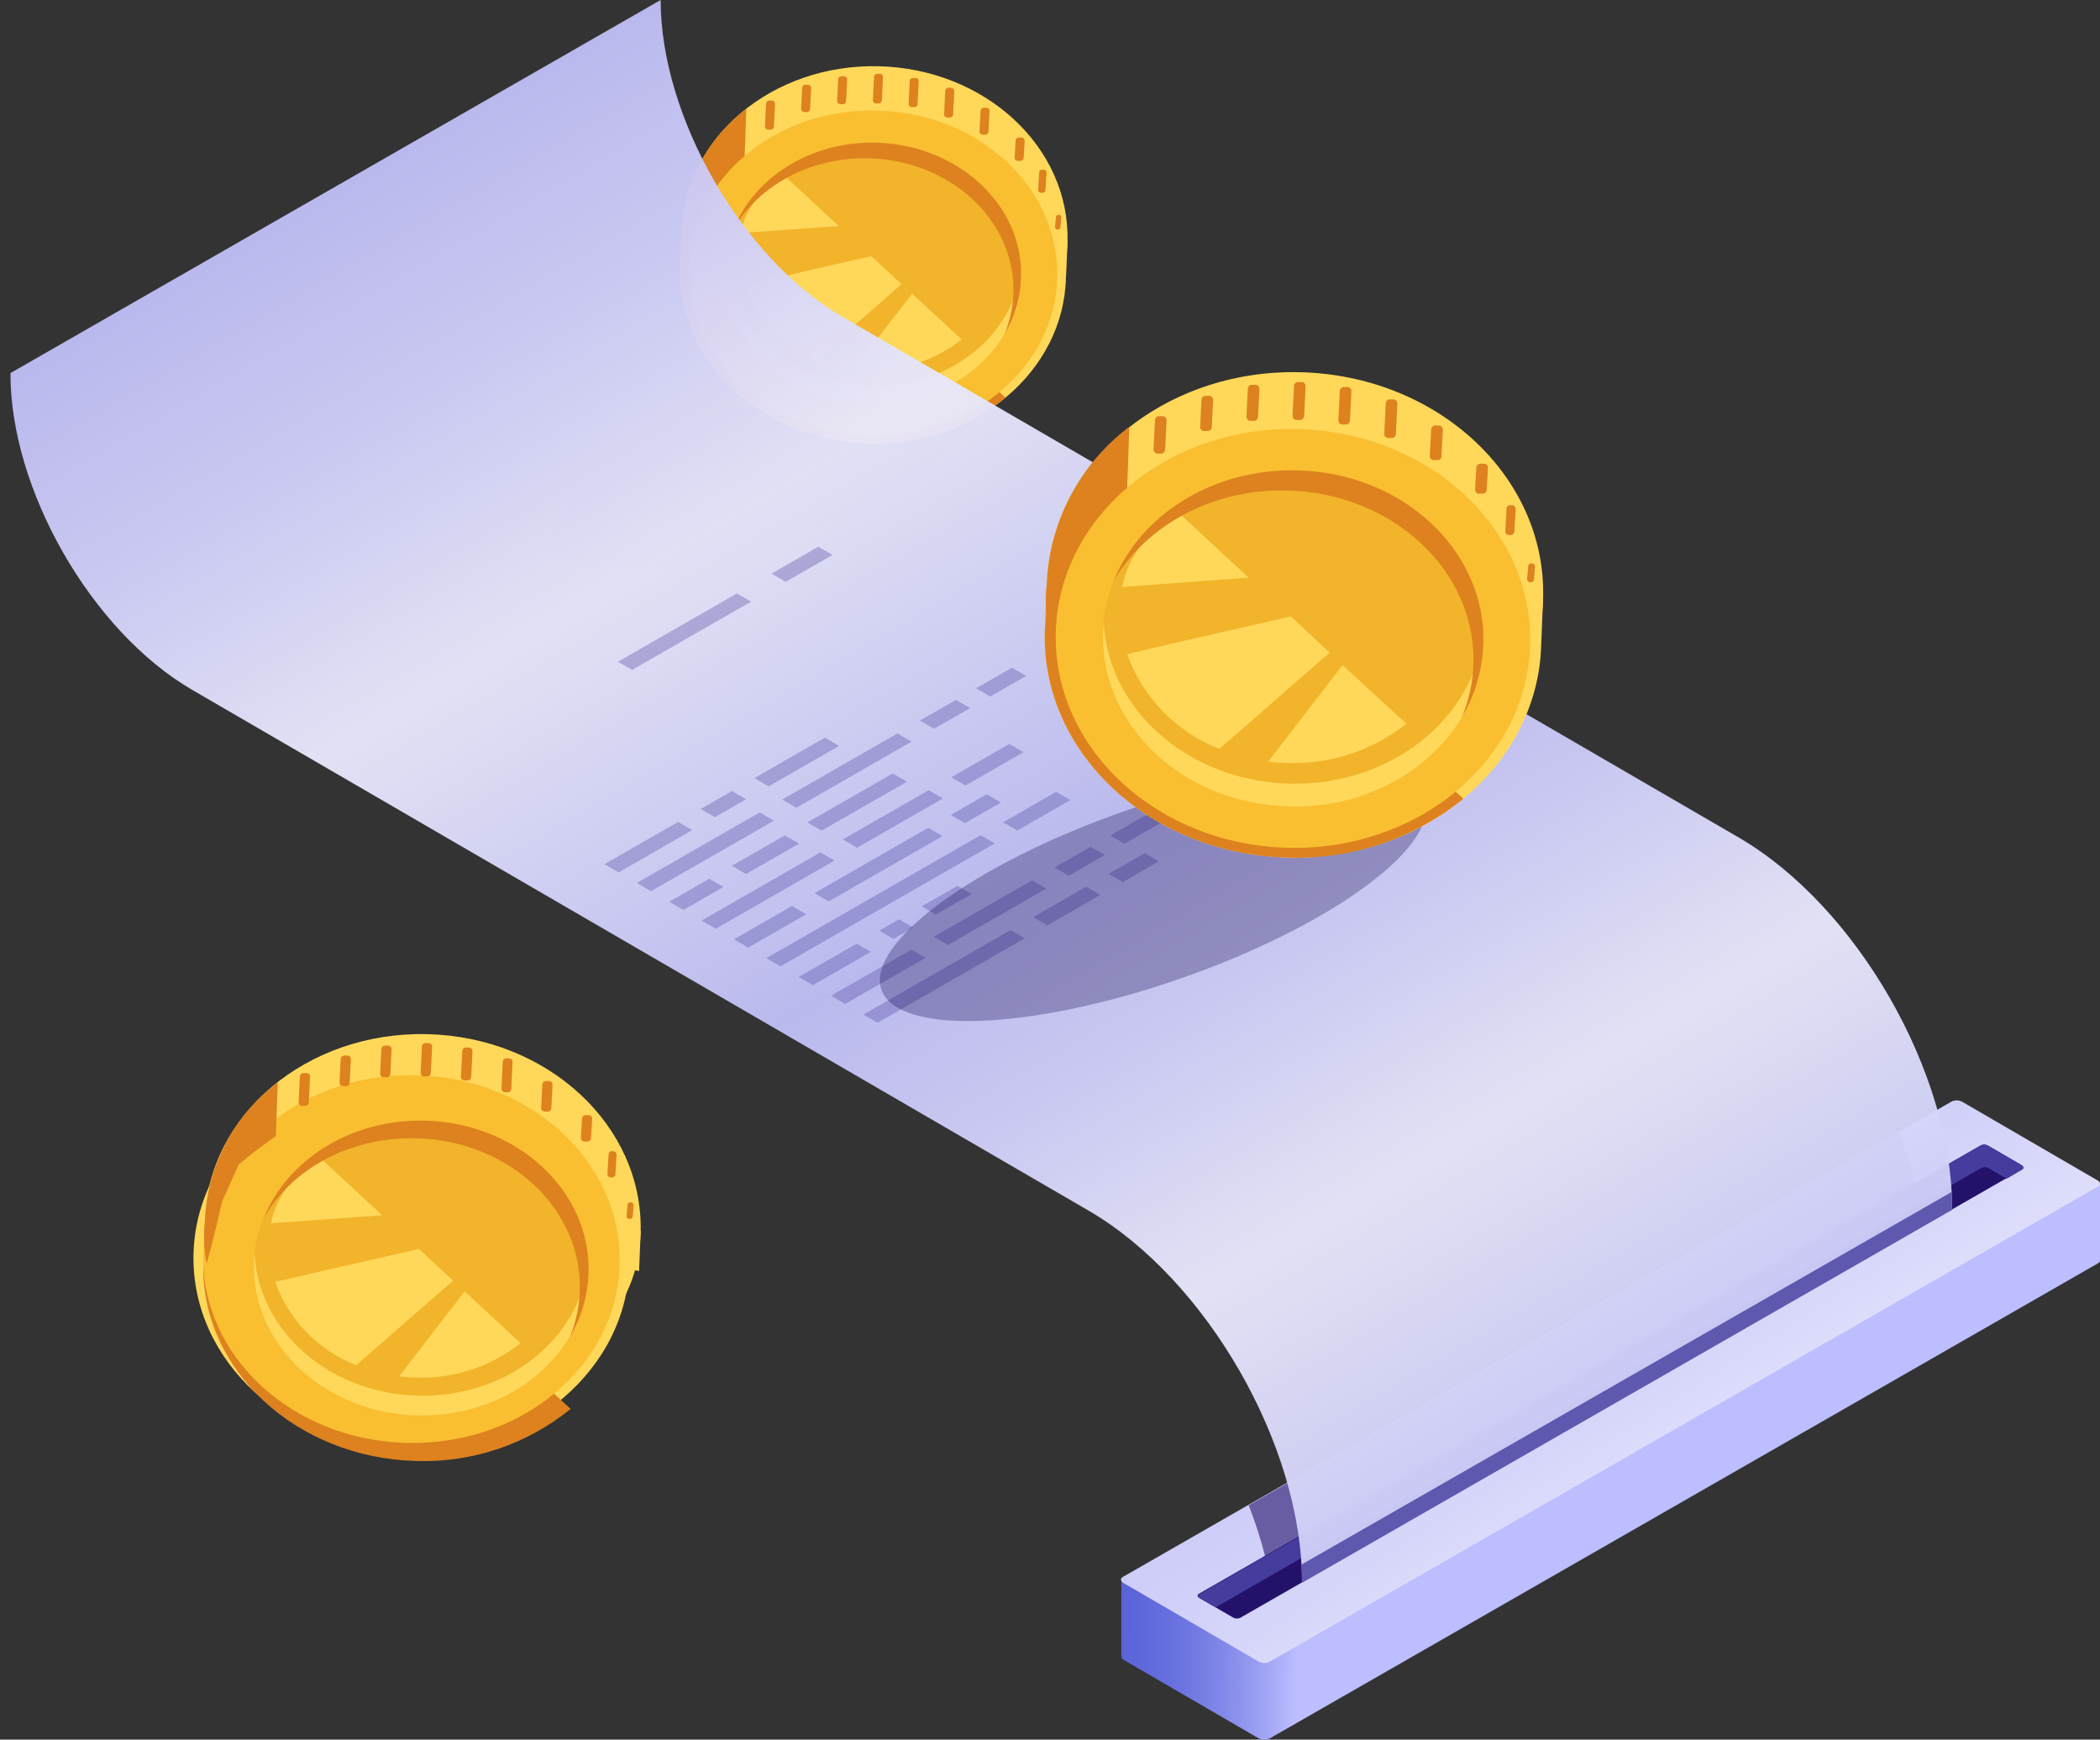 <svg width="326" height="270" viewBox="0 0 326 270" fill="none" xmlns="http://www.w3.org/2000/svg">
<rect x="0" y="0" width="326" height="270" fill="#333333" stroke="none"/>
<g clip-path="url(#clip0_83_559)">
<path opacity="0.5" d="M122.183 83.321C140.26 76.995 153.342 67.375 151.402 61.834C149.462 56.292 133.235 56.927 115.157 63.253C97.08 69.578 83.998 79.198 85.938 84.74C87.878 90.281 104.106 89.646 122.183 83.321Z" fill="#0F054C"/>
<path d="M105.623 41.693L105.852 35.981L107.187 32.65L108.029 35.416L105.623 41.693Z" fill="#DD821F"/>
<path d="M165.502 42.775L165.73 37.183C165.73 37.183 160.991 41.897 160.991 41.994C160.991 42.09 165.502 42.775 165.502 42.775Z" fill="#FFD85A"/>
<path d="M135.154 59.371C118.626 58.974 105.503 50.58 105.852 35.981C106.201 21.382 119.889 9.885 136.417 10.282C152.944 10.679 166.067 22.825 165.718 37.424C165.37 52.023 151.681 59.767 135.154 59.371Z" fill="#FFD85A"/>
<path d="M165.473 43.107C165.822 28.52 152.705 16.374 136.174 15.979C119.644 15.583 105.961 27.088 105.612 41.676C105.263 56.263 118.38 68.409 134.911 68.804C151.441 69.2 165.124 57.694 165.473 43.107Z" fill="#FFD85A"/>
<path d="M114.669 23.366C111.95 25.606 109.739 28.399 108.182 31.558C106.624 34.718 105.756 38.172 105.635 41.693C105.275 56.28 118.398 68.426 134.925 68.823C142.604 69.078 150.118 66.564 156.096 61.74L114.669 23.366Z" fill="#DD821F"/>
<path d="M164.138 43.075C164.472 29.139 151.939 17.534 136.146 17.157C120.353 16.779 107.28 27.771 106.947 41.708C106.613 55.644 119.146 67.249 134.939 67.626C150.732 68.004 163.805 57.012 164.138 43.075Z" fill="#F9BF30"/>
<path d="M158.499 42.952C158.766 31.765 148.705 22.449 136.027 22.146C123.349 21.843 112.854 30.667 112.586 41.855C112.319 53.042 122.38 62.358 135.058 62.661C147.736 62.964 158.231 54.14 158.499 42.952Z" fill="#F2B42A"/>
<path d="M158.513 42.956C158.513 42.487 158.513 42.03 158.513 41.573C157.455 52.107 147.315 60.2 135.166 59.912C123.017 59.623 113.274 51.049 112.72 40.478C112.72 40.935 112.636 41.392 112.624 41.849C112.359 53.045 122.427 62.365 135.106 62.666C147.784 62.966 158.249 54.139 158.513 42.956Z" fill="#FFD85A"/>
<path d="M139.965 44.11L135.262 39.757C130.727 40.779 122.271 42.703 115.523 44.291C116.452 46.878 117.924 49.236 119.842 51.207C121.759 53.178 124.076 54.715 126.637 55.715L139.965 44.11Z" fill="#FFD85A"/>
<path d="M132.556 57.266C133.301 57.35 134.059 57.41 134.841 57.434C140.064 57.617 145.182 55.933 149.275 52.684L141.601 45.577L132.556 57.266Z" fill="#FFD85A"/>
<path d="M130.21 35.079L121.333 26.865C118.35 29.463 115.691 32.337 114.97 36.173L130.21 35.079Z" fill="#FFD85A"/>
<path d="M134.841 24.569C147.519 24.869 157.587 34.189 157.323 45.373C157.263 47.591 156.798 49.78 155.951 51.831C157.557 49.143 158.44 46.086 158.513 42.956C158.79 31.76 148.722 22.512 136.044 22.139C125.94 21.899 117.219 27.467 113.971 35.368C117.869 28.777 125.795 24.352 134.841 24.569Z" fill="#DD821F"/>
<path d="M105.852 35.981C105.654 37.907 105.743 39.853 106.117 41.753C106.766 39.625 108.198 33.215 108.198 33.215L110.483 28.128L112.384 26.565L115.595 24.22L115.86 16.884C112.877 19.123 110.43 21.999 108.699 25.303C106.968 28.606 105.995 32.254 105.852 35.981Z" fill="#DD821F"/>
<path d="M163.782 35.235L163.914 33.732C163.913 33.682 163.921 33.632 163.939 33.586C163.957 33.539 163.984 33.496 164.019 33.461C164.054 33.425 164.096 33.396 164.142 33.377C164.188 33.357 164.237 33.347 164.287 33.347H164.407C164.456 33.35 164.504 33.363 164.548 33.385C164.592 33.406 164.632 33.436 164.664 33.473C164.697 33.51 164.721 33.553 164.737 33.599C164.753 33.646 164.759 33.695 164.756 33.744L164.636 35.247C164.633 35.346 164.593 35.441 164.524 35.512C164.455 35.583 164.362 35.626 164.263 35.632H164.143C164.093 35.63 164.043 35.619 163.998 35.598C163.953 35.577 163.912 35.547 163.878 35.51C163.844 35.473 163.819 35.43 163.802 35.383C163.786 35.335 163.779 35.285 163.782 35.235Z" fill="#DD821F"/>
<path d="M161.16 29.475L161.316 26.769C161.316 26.656 161.36 26.548 161.439 26.467C161.517 26.386 161.624 26.339 161.737 26.336H162.05C162.162 26.342 162.268 26.392 162.345 26.476C162.421 26.559 162.462 26.668 162.459 26.781L162.302 29.487C162.304 29.544 162.294 29.601 162.273 29.654C162.252 29.708 162.22 29.756 162.179 29.797C162.139 29.837 162.09 29.869 162.037 29.89C161.984 29.911 161.927 29.922 161.869 29.92H161.617C161.557 29.923 161.497 29.914 161.441 29.893C161.385 29.872 161.333 29.84 161.29 29.798C161.247 29.756 161.214 29.706 161.191 29.65C161.169 29.595 161.158 29.535 161.16 29.475Z" fill="#DD821F"/>
<path d="M157.515 24.448L157.659 21.827C157.662 21.697 157.715 21.573 157.807 21.481C157.899 21.39 158.023 21.337 158.152 21.334H158.61C158.737 21.346 158.855 21.406 158.94 21.502C159.025 21.598 159.07 21.723 159.067 21.851L158.91 24.472C158.912 24.536 158.901 24.6 158.877 24.66C158.854 24.72 158.818 24.774 158.774 24.82C158.729 24.866 158.675 24.903 158.616 24.927C158.557 24.952 158.493 24.965 158.429 24.965H157.972C157.908 24.962 157.845 24.946 157.787 24.919C157.729 24.891 157.677 24.852 157.634 24.803C157.592 24.755 157.559 24.699 157.539 24.638C157.518 24.577 157.51 24.512 157.515 24.448Z" fill="#DD821F"/>
<path d="M152.054 20.396L152.222 17.221C152.221 17.157 152.232 17.093 152.255 17.033C152.279 16.973 152.314 16.919 152.359 16.873C152.404 16.827 152.457 16.79 152.517 16.765C152.576 16.741 152.639 16.728 152.704 16.728H153.161C153.224 16.729 153.287 16.744 153.345 16.77C153.403 16.797 153.455 16.835 153.498 16.882C153.541 16.929 153.573 16.985 153.594 17.045C153.615 17.105 153.623 17.169 153.618 17.233L153.449 20.42C153.451 20.483 153.44 20.547 153.416 20.606C153.392 20.665 153.357 20.718 153.312 20.764C153.267 20.808 153.213 20.844 153.154 20.867C153.095 20.891 153.032 20.902 152.968 20.901H152.511C152.447 20.899 152.384 20.885 152.327 20.858C152.269 20.832 152.217 20.794 152.174 20.747C152.131 20.699 152.098 20.644 152.078 20.583C152.057 20.523 152.049 20.459 152.054 20.396Z" fill="#DD821F"/>
<path d="M146.557 17.726L146.737 14.118C146.74 13.99 146.791 13.868 146.881 13.777C146.97 13.685 147.091 13.631 147.218 13.625H147.675C147.74 13.628 147.804 13.644 147.862 13.672C147.921 13.699 147.974 13.738 148.017 13.786C148.061 13.834 148.095 13.89 148.116 13.951C148.138 14.013 148.148 14.077 148.145 14.142L147.964 17.75C147.961 17.878 147.91 18 147.821 18.091C147.731 18.183 147.611 18.237 147.483 18.243H147.026C146.896 18.234 146.775 18.175 146.688 18.078C146.6 17.982 146.553 17.856 146.557 17.726Z" fill="#DD821F"/>
<path d="M141.048 16.102L141.216 12.591C141.216 12.46 141.268 12.335 141.361 12.242C141.453 12.15 141.579 12.098 141.709 12.098H142.166C142.23 12.101 142.292 12.117 142.349 12.144C142.406 12.171 142.457 12.209 142.5 12.256C142.542 12.303 142.575 12.357 142.596 12.417C142.617 12.477 142.627 12.54 142.624 12.603L142.443 16.127C142.445 16.191 142.433 16.255 142.41 16.314C142.387 16.374 142.351 16.428 142.306 16.474C142.262 16.52 142.208 16.557 142.149 16.582C142.09 16.607 142.026 16.62 141.962 16.619H141.505C141.441 16.616 141.378 16.601 141.319 16.573C141.261 16.545 141.21 16.506 141.167 16.458C141.124 16.409 141.092 16.353 141.071 16.292C141.051 16.231 141.043 16.167 141.048 16.102Z" fill="#DD821F"/>
<path d="M135.503 15.549L135.683 11.941C135.681 11.877 135.693 11.813 135.716 11.754C135.74 11.694 135.775 11.639 135.82 11.594C135.864 11.548 135.918 11.511 135.977 11.486C136.036 11.461 136.1 11.448 136.164 11.448H136.621C136.685 11.451 136.749 11.467 136.807 11.495C136.865 11.523 136.916 11.562 136.959 11.61C137.002 11.659 137.034 11.715 137.055 11.776C137.075 11.837 137.083 11.901 137.078 11.966L136.91 15.573C136.907 15.703 136.854 15.827 136.762 15.918C136.67 16.01 136.547 16.063 136.417 16.066H135.96C135.832 16.054 135.714 15.994 135.629 15.898C135.544 15.802 135.499 15.677 135.503 15.549Z" fill="#DD821F"/>
<path d="M129.945 15.669L130.114 12.326C130.112 12.262 130.123 12.198 130.147 12.139C130.17 12.079 130.206 12.024 130.25 11.978C130.295 11.932 130.349 11.896 130.408 11.871C130.467 11.846 130.531 11.833 130.595 11.833H131.052C131.116 11.835 131.18 11.849 131.238 11.876C131.297 11.902 131.349 11.94 131.393 11.987C131.437 12.034 131.471 12.089 131.493 12.15C131.515 12.21 131.524 12.274 131.521 12.338L131.353 15.694C131.353 15.758 131.34 15.821 131.315 15.88C131.29 15.94 131.254 15.993 131.208 16.038C131.162 16.083 131.107 16.118 131.047 16.141C130.988 16.165 130.924 16.176 130.86 16.174H130.402C130.339 16.171 130.277 16.156 130.22 16.129C130.163 16.102 130.112 16.064 130.069 16.017C130.027 15.97 129.994 15.915 129.973 15.855C129.951 15.796 129.942 15.733 129.945 15.669Z" fill="#DD821F"/>
<path d="M124.364 16.884L124.532 13.637C124.531 13.574 124.542 13.51 124.566 13.451C124.589 13.392 124.625 13.338 124.67 13.293C124.715 13.248 124.768 13.213 124.828 13.189C124.887 13.166 124.95 13.155 125.014 13.156H125.471C125.534 13.158 125.597 13.172 125.655 13.198C125.713 13.225 125.765 13.263 125.808 13.31C125.851 13.358 125.883 13.413 125.904 13.473C125.925 13.534 125.933 13.598 125.928 13.661L125.759 16.908C125.761 16.972 125.75 17.035 125.726 17.094C125.703 17.153 125.667 17.207 125.622 17.252C125.577 17.297 125.523 17.332 125.464 17.356C125.405 17.38 125.342 17.391 125.278 17.389H124.821C124.758 17.386 124.696 17.371 124.639 17.343C124.582 17.317 124.53 17.278 124.488 17.232C124.445 17.184 124.413 17.13 124.391 17.07C124.37 17.011 124.361 16.947 124.364 16.884Z" fill="#DD821F"/>
<path d="M118.747 19.614L118.915 16.102C118.918 15.975 118.969 15.853 119.059 15.761C119.148 15.67 119.268 15.615 119.396 15.609H119.853C119.918 15.612 119.981 15.628 120.039 15.656C120.097 15.684 120.149 15.723 120.191 15.771C120.234 15.819 120.266 15.876 120.287 15.937C120.307 15.998 120.315 16.062 120.31 16.127L120.142 19.626C120.144 19.69 120.132 19.754 120.109 19.814C120.085 19.873 120.05 19.928 120.005 19.974C119.961 20.02 119.907 20.056 119.848 20.081C119.789 20.106 119.725 20.119 119.661 20.119H119.204C119.14 20.118 119.077 20.103 119.019 20.077C118.961 20.05 118.909 20.012 118.866 19.965C118.824 19.918 118.791 19.862 118.77 19.802C118.75 19.741 118.742 19.677 118.747 19.614Z" fill="#DD821F"/>
<path d="M326 183.8V195.621C325.998 195.712 325.971 195.8 325.923 195.877C325.874 195.953 325.805 196.014 325.723 196.054L197.017 269.868C196.757 269.984 196.474 270.037 196.19 270.025C195.907 270.012 195.629 269.934 195.381 269.796L174.415 257.614C174.33 257.565 174.256 257.5 174.198 257.421C174.14 257.342 174.099 257.252 174.078 257.157V245.215L184.255 251.023L302.977 182.922C303.236 182.803 303.519 182.748 303.804 182.761C304.088 182.773 304.366 182.853 304.613 182.994L311.83 187.167L326 183.8Z" fill="url(#paint0_linear_83_559)"/>
<path d="M303.001 170.945L174.295 244.758C173.886 244.999 173.934 245.42 174.415 245.696L195.381 257.878C195.629 258.016 195.907 258.095 196.19 258.108C196.474 258.12 196.757 258.066 197.017 257.95L325.723 184.137C326.144 183.896 326.096 183.475 325.603 183.199L304.637 171.017C304.389 170.878 304.112 170.8 303.828 170.787C303.544 170.775 303.261 170.829 303.001 170.945Z" fill="url(#paint1_linear_83_559)"/>
<path opacity="0.6" d="M298.346 188.731L197.306 245.66C196.524 241.555 195.368 237.529 193.853 233.634L294.774 175.731C296.387 179.937 297.584 184.291 298.346 188.731Z" fill="#24126A"/>
<path d="M307.464 177.787L186.107 247.368C185.818 247.536 185.854 247.825 186.191 248.017L191.46 251.072C191.632 251.162 191.824 251.21 192.019 251.21C192.214 251.21 192.406 251.162 192.578 251.072L313.899 181.479C314.188 181.311 314.152 181.022 313.815 180.83L308.583 177.787C308.41 177.697 308.218 177.649 308.023 177.649C307.828 177.649 307.636 177.697 307.464 177.787Z" fill="#24126A"/>
<path d="M313.923 181.527L311.518 182.946L308.679 181.287C308.506 181.196 308.314 181.149 308.119 181.149C307.925 181.149 307.733 181.196 307.56 181.287L188.693 249.472L186.287 248.065C185.951 247.873 185.915 247.584 186.203 247.416L307.464 177.787C307.636 177.697 307.828 177.649 308.023 177.649C308.218 177.649 308.41 177.697 308.583 177.787L313.851 180.842C314.176 181.07 314.212 181.395 313.923 181.527Z" fill="#453C9E"/>
<path opacity="0.96" d="M1.624 57.904L102.556 0C102.556 18.038 115.138 40.093 130.775 49.173L269.874 129.961C288.254 140.628 303.109 166.519 303.049 187.769L202.117 245.66C202.177 224.411 187.322 198.532 168.942 187.865L29.843 107.076C14.206 97.997 1.576 75.978 1.624 57.904Z" fill="url(#paint2_linear_83_559)"/>
<path opacity="0.8" d="M303.049 187.769L202.117 245.66C202.117 244.734 202.117 243.784 202.033 242.834L302.965 185.003C303.013 185.893 303.049 186.831 303.049 187.769Z" fill="#453C9E"/>
<g opacity="0.32">
<path d="M156.889 144.344L134.035 157.464L136.236 158.739L159.091 145.619L156.889 144.344Z" fill="#453C9E"/>
<path d="M168.617 137.622L160.39 142.348L162.579 143.622L170.819 138.896L168.617 137.622Z" fill="#453C9E"/>
<path d="M177.699 132.415L172.106 135.625L174.307 136.9L179.9 133.689L177.699 132.415Z" fill="#453C9E"/>
<path d="M141.469 147.398L129.007 154.542L131.208 155.816L143.67 148.673L141.469 147.398Z" fill="#453C9E"/>
<path d="M160.221 136.635L144.957 145.39L147.158 146.677L162.423 137.91L160.221 136.635Z" fill="#453C9E"/>
<path d="M169.303 131.428L163.71 134.639L165.911 135.914L171.504 132.703L169.303 131.428Z" fill="#453C9E"/>
<path d="M177.952 126.462L172.358 129.673L174.56 130.947L180.153 127.749L177.952 126.462Z" fill="#453C9E"/>
<path d="M133.001 146.46L123.979 151.631L126.18 152.906L135.19 147.735L133.001 146.46Z" fill="#453C9E"/>
<path d="M139.568 142.684L136.489 144.452L138.69 145.727L141.769 143.959L139.568 142.684Z" fill="#453C9E"/>
<path d="M148.65 137.477L143.069 140.676L145.258 141.963L150.851 138.752L148.65 137.477Z" fill="#453C9E"/>
<path d="M152.222 129.625L118.963 148.709L121.164 149.984L154.424 130.899L152.222 129.625Z" fill="#453C9E"/>
<path d="M163.95 122.902L155.723 127.628L157.912 128.903L166.152 124.177L163.95 122.902Z" fill="#453C9E"/>
<path d="M122.945 140.616L113.935 145.787L116.136 147.074L125.146 141.903L122.945 140.616Z" fill="#453C9E"/>
<path d="M144.103 128.482L126.445 138.62L128.646 139.895L146.304 129.769L144.103 128.482Z" fill="#453C9E"/>
<path d="M153.185 123.275L147.591 126.486L149.793 127.76L155.386 124.55L153.185 123.275Z" fill="#453C9E"/>
<path d="M127.359 132.294L108.907 142.877L111.109 144.151L129.548 133.569L127.359 132.294Z" fill="#453C9E"/>
<path d="M144.175 122.638L130.847 130.286L133.049 131.573L146.376 123.924L144.175 122.638Z" fill="#453C9E"/>
<path d="M156.685 115.47L147.676 120.641L149.877 121.916L158.886 116.745L156.685 115.47Z" fill="#453C9E"/>
<path d="M110.122 136.383L103.891 139.955L106.093 141.229L112.311 137.658L110.122 136.383Z" fill="#453C9E"/>
<path d="M121.838 129.661L113.61 134.375L115.812 135.661L124.039 130.935L121.838 129.661Z" fill="#453C9E"/>
<path d="M138.594 120.04L125.326 127.652L127.528 128.927L140.795 121.327L138.594 120.04Z" fill="#453C9E"/>
<path d="M117.941 126.089L98.863 137.032L101.065 138.319L120.142 127.376L117.941 126.089Z" fill="#453C9E"/>
<path d="M139.316 113.835L121.429 124.093L123.63 125.368L141.505 115.11L139.316 113.835Z" fill="#453C9E"/>
<path d="M148.397 108.628L142.804 111.827L145.005 113.113L150.599 109.902L148.397 108.628Z" fill="#453C9E"/>
<path d="M157.118 103.625L151.525 106.824L153.726 108.111L159.319 104.9L157.118 103.625Z" fill="#453C9E"/>
<path d="M105.275 127.568L93.835 134.122L96.037 135.397L107.464 128.843L105.275 127.568Z" fill="#453C9E"/>
<path d="M203.26 117.743L219.114 108.652L221.315 109.927L205.461 119.018L203.26 117.743Z" fill="#453C9E"/>
<path d="M201.636 112.885L214.098 105.729L216.287 107.016L203.837 114.159L201.636 112.885Z" fill="#453C9E"/>
<path d="M200.06 107.99L209.07 102.819L211.271 104.094L202.249 109.265L200.06 107.99Z" fill="#453C9E"/>
<path d="M190.931 107.425L204.042 99.897L206.243 101.184L193.132 108.7L190.931 107.425Z" fill="#453C9E"/>
<path d="M190.004 102.146L199.026 96.987L201.215 98.261L192.206 103.433L190.004 102.146Z" fill="#453C9E"/>
<path d="M182.571 100.619L193.998 94.065L196.199 95.339L184.76 101.893L182.571 100.619Z" fill="#453C9E"/>
<path d="M182.739 94.726L188.97 91.142L191.171 92.429L184.94 96.001L182.739 94.726Z" fill="#453C9E"/>
<path d="M171.877 95.147L183.954 88.232L186.143 89.507L174.078 96.434L171.877 95.147Z" fill="#453C9E"/>
<path d="M167.499 91.864L178.926 85.31L181.127 86.585L169.688 93.151L167.499 91.864Z" fill="#453C9E"/>
<path d="M113.623 122.77L108.763 125.56L110.964 126.835L115.824 124.045L113.623 122.77Z" fill="#453C9E"/>
<path d="M128.057 114.484L117.111 120.762L119.312 122.048L130.258 115.771L128.057 114.484Z" fill="#453C9E"/>
<path d="M114.392 92.105L95.928 102.699L98.13 103.974L116.594 93.379L114.392 92.105Z" fill="#453C9E"/>
<path d="M127.034 84.853L119.769 89.026L121.97 90.301L129.236 86.128L127.034 84.853Z" fill="#453C9E"/>
</g>
<path opacity="0.3" d="M183.507 151.789C206.782 143.644 223.624 131.254 221.125 124.114C218.625 116.974 197.73 117.788 174.455 125.932C151.18 134.076 134.338 146.467 136.838 153.607C139.337 160.747 160.232 159.933 183.507 151.789Z" fill="#0F054C"/>
<path d="M162.194 98.165L162.483 90.83L164.191 86.525L165.273 90.084L162.194 98.165Z" fill="#DD821F"/>
<path d="M239.274 99.62L239.562 92.405C239.562 92.405 233.464 98.49 233.464 98.634C233.464 98.779 239.274 99.62 239.274 99.62Z" fill="#FFD85A"/>
<path d="M200.205 120.93C178.926 120.425 162.038 109.602 162.483 90.866C162.928 72.13 180.526 57.266 201.828 57.771C223.131 58.276 240.007 73.922 239.55 92.706C239.093 111.49 221.483 121.447 200.205 120.93Z" fill="#FFD85A"/>
<path d="M239.256 100.005C239.706 81.221 222.815 65.582 201.529 65.073C180.244 64.564 162.624 79.378 162.175 98.162C161.726 116.946 178.617 132.585 199.902 133.094C221.188 133.603 238.807 118.789 239.256 100.005Z" fill="#FFD85A"/>
<path d="M173.826 74.583C170.326 77.465 167.479 81.058 165.473 85.124C163.468 89.189 162.35 93.635 162.194 98.165C161.737 116.949 178.625 132.595 199.916 133.1C209.8 133.433 219.473 130.193 227.161 123.972L173.826 74.583Z" fill="#DD821F"/>
<path d="M237.537 99.964C237.966 82.017 221.829 67.074 201.493 66.588C181.157 66.101 164.324 80.256 163.895 98.203C163.465 116.15 179.603 131.093 199.938 131.58C220.274 132.066 237.108 117.911 237.537 99.964Z" fill="#F9BF30"/>
<path d="M230.274 99.79C230.618 85.382 217.664 73.385 201.34 72.995C185.015 72.605 171.502 83.969 171.158 98.377C170.813 112.785 183.767 124.781 200.092 125.172C216.416 125.562 229.929 114.198 230.274 99.79Z" fill="#F2B42A"/>
<path d="M230.276 99.801C230.276 99.2 230.276 98.598 230.276 98.021C228.917 111.574 215.842 122 200.205 121.627C184.567 121.255 172.021 110.215 171.336 96.602C171.276 97.191 171.228 97.805 171.216 98.382C170.879 112.813 183.822 124.778 200.144 125.175C216.467 125.572 229.939 114.208 230.276 99.801Z" fill="#FFD85A"/>
<path d="M206.399 101.292L200.385 95.676C194.539 96.999 183.665 99.476 174.969 101.52C176.168 104.852 178.067 107.889 180.538 110.426C183.009 112.963 185.995 114.941 189.295 116.228L206.399 101.292Z" fill="#FFD85A"/>
<path d="M196.861 118.212C197.835 118.334 198.814 118.406 199.796 118.429C206.497 118.65 213.06 116.49 218.32 112.332L208.42 103.228L196.861 118.212Z" fill="#FFD85A"/>
<path d="M193.829 89.651L182.414 79.081C178.577 82.436 175.137 86.128 174.211 91.106L193.829 89.651Z" fill="#FFD85A"/>
<path d="M199.808 76.122C216.131 76.507 229.085 88.509 228.736 102.915C228.667 105.77 228.071 108.587 226.98 111.225C229.042 107.763 230.177 103.829 230.276 99.801C230.625 85.37 217.67 73.344 201.347 73.008C188.332 72.695 177.11 79.85 172.924 90.072C177.952 81.582 188.164 75.846 199.808 76.122Z" fill="#DD821F"/>
<path d="M162.483 90.83C162.226 93.31 162.336 95.814 162.808 98.262C163.662 95.508 165.502 87.258 165.502 87.258L168.437 80.704L170.843 78.696L174.981 75.677L175.317 66.237C171.48 69.121 168.337 72.826 166.116 77.081C163.895 81.336 162.654 86.034 162.483 90.83Z" fill="#DD821F"/>
<path d="M237.06 89.856L237.229 87.92C237.227 87.856 237.238 87.793 237.262 87.734C237.286 87.674 237.321 87.621 237.366 87.576C237.411 87.531 237.465 87.496 237.524 87.472C237.583 87.448 237.646 87.437 237.71 87.439H237.83C237.895 87.44 237.959 87.455 238.018 87.482C238.077 87.509 238.129 87.548 238.172 87.597C238.215 87.646 238.247 87.703 238.267 87.764C238.287 87.826 238.294 87.891 238.287 87.956L238.131 89.892C238.131 90.019 238.08 90.142 237.99 90.232C237.9 90.322 237.777 90.373 237.65 90.373H237.505C237.379 90.361 237.262 90.3 237.179 90.204C237.096 90.107 237.053 89.983 237.06 89.856Z" fill="#DD821F"/>
<path d="M233.68 82.448L233.873 78.96C233.873 78.814 233.931 78.673 234.035 78.569C234.139 78.466 234.279 78.407 234.426 78.407H234.763C234.91 78.419 235.046 78.487 235.144 78.597C235.243 78.706 235.296 78.849 235.292 78.996L235.088 82.472C235.089 82.546 235.076 82.619 235.049 82.687C235.022 82.756 234.981 82.818 234.93 82.871C234.878 82.924 234.817 82.965 234.749 82.994C234.681 83.022 234.608 83.037 234.534 83.037H234.222C234.146 83.037 234.072 83.022 234.003 82.992C233.934 82.962 233.872 82.918 233.821 82.862C233.77 82.806 233.731 82.741 233.707 82.67C233.683 82.598 233.674 82.523 233.68 82.448Z" fill="#DD821F"/>
<path d="M228.989 75.978L229.182 72.599C229.182 72.432 229.247 72.272 229.364 72.152C229.481 72.033 229.64 71.965 229.807 71.961H230.396C230.479 71.964 230.56 71.984 230.635 72.019C230.71 72.055 230.777 72.105 230.832 72.166C230.887 72.228 230.929 72.3 230.956 72.379C230.982 72.457 230.992 72.54 230.986 72.623L230.793 75.99C230.793 76.157 230.728 76.317 230.611 76.436C230.494 76.556 230.335 76.624 230.168 76.627H229.579C229.415 76.618 229.261 76.545 229.151 76.423C229.041 76.302 228.983 76.142 228.989 75.978Z" fill="#DD821F"/>
<path d="M221.952 70.759L222.169 66.67C222.169 66.504 222.235 66.345 222.352 66.228C222.469 66.111 222.628 66.045 222.794 66.045H223.396C223.478 66.049 223.558 66.07 223.633 66.106C223.707 66.142 223.773 66.192 223.828 66.253C223.883 66.315 223.925 66.386 223.952 66.464C223.979 66.542 223.99 66.624 223.985 66.706L223.769 70.795C223.772 70.877 223.758 70.959 223.729 71.035C223.699 71.112 223.655 71.182 223.597 71.24C223.54 71.299 223.471 71.345 223.395 71.376C223.319 71.407 223.237 71.422 223.155 71.42H222.566C222.482 71.417 222.4 71.398 222.324 71.363C222.247 71.328 222.179 71.278 222.122 71.217C222.065 71.155 222.021 71.083 221.992 71.005C221.962 70.926 221.949 70.843 221.952 70.759Z" fill="#DD821F"/>
<path d="M214.892 67.32L215.12 62.606C215.118 62.524 215.133 62.443 215.163 62.367C215.193 62.291 215.238 62.222 215.295 62.164C215.353 62.106 215.421 62.06 215.496 62.028C215.571 61.996 215.652 61.98 215.734 61.98H216.323C216.49 61.99 216.647 62.064 216.759 62.188C216.872 62.312 216.931 62.475 216.924 62.642L216.696 67.356C216.696 67.522 216.63 67.681 216.513 67.798C216.395 67.915 216.236 67.981 216.07 67.981H215.481C215.399 67.976 215.318 67.956 215.244 67.92C215.17 67.884 215.104 67.834 215.049 67.773C214.994 67.711 214.952 67.64 214.925 67.562C214.898 67.484 214.887 67.402 214.892 67.32Z" fill="#DD821F"/>
<path d="M207.759 65.227L207.987 60.706C207.986 60.622 208.001 60.54 208.031 60.462C208.062 60.385 208.108 60.315 208.166 60.255C208.224 60.196 208.294 60.149 208.37 60.117C208.447 60.085 208.529 60.068 208.613 60.068H209.202C209.284 60.073 209.365 60.093 209.439 60.129C209.513 60.165 209.579 60.215 209.634 60.276C209.689 60.338 209.731 60.41 209.758 60.487C209.785 60.565 209.796 60.647 209.791 60.73L209.563 65.263C209.564 65.345 209.55 65.426 209.52 65.502C209.49 65.577 209.445 65.646 209.388 65.705C209.33 65.763 209.262 65.809 209.187 65.841C209.112 65.872 209.031 65.888 208.949 65.888H208.348C208.183 65.876 208.03 65.8 207.92 65.677C207.81 65.553 207.752 65.392 207.759 65.227Z" fill="#DD821F"/>
<path d="M200.65 64.517L200.878 59.912C200.878 59.746 200.944 59.587 201.061 59.469C201.179 59.352 201.338 59.286 201.504 59.286H202.093C202.175 59.291 202.256 59.312 202.33 59.347C202.404 59.383 202.47 59.433 202.525 59.495C202.58 59.556 202.622 59.628 202.649 59.706C202.676 59.783 202.687 59.866 202.683 59.948L202.454 64.542C202.454 64.709 202.388 64.869 202.272 64.988C202.155 65.107 201.995 65.176 201.828 65.179H201.239C201.157 65.174 201.076 65.154 201.002 65.118C200.928 65.082 200.862 65.032 200.807 64.971C200.752 64.909 200.71 64.838 200.683 64.76C200.656 64.682 200.645 64.6 200.65 64.517Z" fill="#DD821F"/>
<path d="M193.493 64.662L193.709 60.357C193.709 60.19 193.775 60.029 193.892 59.91C194.008 59.791 194.168 59.723 194.335 59.719H194.924C195.007 59.722 195.088 59.742 195.163 59.777C195.238 59.813 195.305 59.863 195.36 59.924C195.415 59.986 195.457 60.059 195.483 60.137C195.51 60.215 195.52 60.298 195.513 60.381L195.297 64.686C195.299 64.769 195.283 64.851 195.253 64.927C195.222 65.004 195.176 65.073 195.117 65.132C195.059 65.19 194.989 65.236 194.913 65.267C194.836 65.298 194.754 65.313 194.671 65.311H194.082C193.919 65.299 193.767 65.225 193.658 65.104C193.548 64.983 193.489 64.825 193.493 64.662Z" fill="#DD821F"/>
<path d="M186.311 66.225L186.516 62.064C186.514 61.981 186.529 61.899 186.56 61.821C186.591 61.744 186.637 61.674 186.695 61.614C186.753 61.555 186.823 61.508 186.899 61.476C186.976 61.444 187.058 61.427 187.141 61.427H187.731C187.813 61.432 187.893 61.452 187.968 61.488C188.042 61.524 188.108 61.574 188.163 61.635C188.218 61.697 188.26 61.769 188.287 61.846C188.314 61.924 188.325 62.006 188.32 62.088L188.116 66.261C188.116 66.428 188.05 66.589 187.933 66.708C187.816 66.827 187.657 66.895 187.49 66.899H186.901C186.817 66.896 186.735 66.876 186.659 66.84C186.583 66.804 186.515 66.753 186.46 66.69C186.405 66.626 186.363 66.553 186.338 66.473C186.312 66.393 186.303 66.309 186.311 66.225Z" fill="#DD821F"/>
<path d="M31.527 196.03L31.792 189.584L33.283 185.808L34.245 188.935L31.527 196.03Z" fill="#DD821F"/>
<path d="M99.212 197.257L99.465 190.931C99.465 190.931 94.112 196.271 94.112 196.403C94.112 196.535 99.212 197.257 99.212 197.257Z" fill="#FFD85A"/>
<path d="M64.906 216.017C46.226 215.572 31.395 206.072 31.792 189.56C32.189 173.049 47.657 160.062 66.338 160.506C85.018 160.951 99.85 174.685 99.453 191.172C99.056 207.659 83.587 216.462 64.906 216.017Z" fill="#FFD85A"/>
<path d="M97.712 196.09C98.041 179.592 83.16 165.915 64.472 165.541C45.785 165.168 30.368 178.239 30.038 194.736C29.708 211.234 44.59 224.911 63.277 225.285C81.965 225.658 97.381 212.587 97.712 196.09Z" fill="#FFD85A"/>
<path d="M179.07 69.737L179.299 65.227C179.297 65.145 179.312 65.063 179.342 64.987C179.372 64.91 179.417 64.841 179.473 64.781C179.53 64.722 179.599 64.675 179.674 64.642C179.749 64.609 179.83 64.591 179.912 64.59H180.502C180.669 64.599 180.825 64.674 180.938 64.797C181.05 64.921 181.11 65.084 181.103 65.251L180.875 69.761C180.875 69.928 180.809 70.088 180.692 70.207C180.575 70.327 180.416 70.395 180.249 70.398H179.66C179.577 70.395 179.496 70.376 179.421 70.34C179.346 70.305 179.279 70.255 179.224 70.193C179.169 70.132 179.127 70.059 179.1 69.981C179.074 69.902 179.064 69.819 179.07 69.737Z" fill="#DD821F"/>
<path d="M41.763 175.382C38.69 177.913 36.191 181.068 34.43 184.638C32.669 188.208 31.688 192.112 31.551 196.09C31.154 212.577 45.986 226.311 64.666 226.756C73.349 227.022 81.838 224.154 88.579 218.674L41.763 175.382Z" fill="#DD821F"/>
<path d="M96.208 196.06C96.523 180.299 82.303 167.233 64.446 166.876C46.589 166.519 31.857 179.006 31.542 194.767C31.227 210.527 45.447 223.593 63.304 223.95C81.161 224.307 95.893 211.82 96.208 196.06Z" fill="#F9BF30"/>
<path d="M91.303 197.45C91.606 184.801 80.233 174.27 65.901 173.927C51.569 173.584 39.705 183.56 39.403 196.209C39.1 208.858 50.473 219.389 64.805 219.732C79.137 220.074 91.001 210.099 91.303 197.45Z" fill="#F2B42A"/>
<path d="M91.309 197.461C91.309 196.932 91.309 196.415 91.309 195.898C90.106 207.791 78.655 216.955 64.918 216.618C51.182 216.282 40.14 206.649 39.526 194.623C39.462 195.136 39.426 195.653 39.418 196.175C39.117 208.826 50.484 219.36 64.822 219.697C79.16 220.034 91.009 210.1 91.309 197.461Z" fill="#FFD85A"/>
<path d="M70.344 198.772L65.027 193.842C59.903 195.044 50.34 197.173 42.714 198.964C43.763 201.891 45.428 204.558 47.596 206.786C49.765 209.014 52.386 210.751 55.284 211.88L70.344 198.772Z" fill="#FFD85A"/>
<path d="M61.971 213.624C62.813 213.732 63.68 213.792 64.546 213.816C70.43 214.016 76.194 212.12 80.808 208.465L72.124 200.419L61.971 213.624Z" fill="#FFD85A"/>
<path d="M59.313 188.61L49.293 179.327C45.913 182.273 42.906 185.52 42.076 189.861L59.313 188.61Z" fill="#FFD85A"/>
<path d="M64.618 176.669C78.944 177.018 90.323 187.552 90.01 200.191C89.949 202.698 89.427 205.172 88.471 207.491C90.285 204.453 91.284 200.998 91.37 197.461C91.682 184.81 80.303 174.276 65.977 173.939C54.55 173.662 44.698 179.952 41.018 188.923C45.372 181.395 54.333 176.428 64.618 176.669Z" fill="#DD821F"/>
<path d="M31.792 189.584C31.566 191.759 31.663 193.956 32.08 196.102C32.826 193.697 34.486 186.482 34.486 186.482L37.06 180.734L39.213 178.966L42.822 176.32L43.123 168.022C39.748 170.547 36.979 173.793 35.019 177.523C33.059 181.253 31.956 185.374 31.792 189.584Z" fill="#DD821F"/>
<path d="M97.263 188.731L97.408 187.035C97.408 186.92 97.454 186.81 97.535 186.729C97.616 186.648 97.726 186.602 97.841 186.602H97.961C98.075 186.611 98.181 186.664 98.257 186.749C98.333 186.834 98.374 186.945 98.37 187.059L98.226 188.755C98.226 188.867 98.182 188.976 98.103 189.057C98.025 189.137 97.918 189.184 97.805 189.188H97.672C97.559 189.178 97.453 189.126 97.377 189.041C97.301 188.956 97.26 188.845 97.263 188.731Z" fill="#DD821F"/>
<path d="M94.293 182.225L94.473 179.17C94.471 179.106 94.483 179.042 94.506 178.983C94.529 178.923 94.565 178.868 94.609 178.822C94.654 178.776 94.708 178.74 94.767 178.715C94.826 178.69 94.89 178.677 94.954 178.677H95.255C95.382 178.689 95.501 178.75 95.585 178.846C95.67 178.942 95.716 179.066 95.712 179.194L95.531 182.249C95.533 182.313 95.522 182.377 95.498 182.437C95.475 182.496 95.44 182.551 95.395 182.597C95.35 182.643 95.296 182.679 95.237 182.704C95.178 182.729 95.115 182.742 95.05 182.742H94.749C94.685 182.739 94.622 182.723 94.564 182.695C94.506 182.667 94.454 182.628 94.412 182.58C94.369 182.532 94.337 182.475 94.316 182.414C94.296 182.353 94.288 182.289 94.293 182.225Z" fill="#DD821F"/>
<path d="M90.179 176.585L90.347 173.626C90.347 173.482 90.404 173.343 90.505 173.239C90.606 173.136 90.744 173.076 90.888 173.073H91.406C91.551 173.083 91.688 173.148 91.786 173.255C91.885 173.363 91.938 173.505 91.935 173.65L91.754 176.621C91.754 176.765 91.698 176.904 91.597 177.008C91.496 177.111 91.358 177.171 91.213 177.174H90.696C90.623 177.171 90.551 177.153 90.485 177.122C90.418 177.09 90.359 177.045 90.311 176.99C90.263 176.935 90.226 176.871 90.203 176.801C90.18 176.731 90.172 176.658 90.179 176.585Z" fill="#DD821F"/>
<path d="M84.008 171.955L84.188 168.347C84.188 168.199 84.246 168.057 84.35 167.952C84.453 167.846 84.594 167.785 84.742 167.782H85.259C85.331 167.785 85.402 167.802 85.467 167.833C85.533 167.864 85.591 167.908 85.639 167.962C85.688 168.015 85.725 168.078 85.748 168.147C85.772 168.215 85.781 168.287 85.776 168.359L85.584 171.967C85.587 172.039 85.575 172.112 85.55 172.18C85.524 172.247 85.484 172.309 85.433 172.361C85.383 172.413 85.322 172.454 85.254 172.481C85.187 172.509 85.115 172.522 85.043 172.52H84.525C84.454 172.517 84.384 172.5 84.32 172.47C84.255 172.44 84.197 172.397 84.149 172.345C84.101 172.292 84.064 172.231 84.04 172.164C84.016 172.097 84.005 172.026 84.008 171.955Z" fill="#DD821F"/>
<path d="M77.849 168.948L78.042 164.811C78.042 164.665 78.1 164.524 78.204 164.42C78.308 164.317 78.448 164.258 78.595 164.258H79.052C79.124 164.261 79.195 164.279 79.26 164.31C79.326 164.34 79.384 164.384 79.433 164.438C79.481 164.492 79.518 164.555 79.541 164.623C79.565 164.691 79.574 164.763 79.569 164.836L79.377 168.972C79.377 169.119 79.319 169.26 79.215 169.364C79.111 169.467 78.97 169.526 78.824 169.526H78.306C78.173 169.502 78.052 169.43 77.968 169.324C77.884 169.218 77.841 169.084 77.849 168.948Z" fill="#DD821F"/>
<path d="M71.558 167.108L71.763 163.128C71.763 162.983 71.819 162.844 71.921 162.741C72.022 162.638 72.159 162.578 72.304 162.575H72.821C72.969 162.584 73.108 162.651 73.207 162.761C73.305 162.871 73.357 163.016 73.351 163.164L73.146 167.132C73.148 167.204 73.135 167.276 73.108 167.343C73.082 167.41 73.042 167.471 72.992 167.523C72.942 167.574 72.881 167.615 72.815 167.643C72.748 167.671 72.677 167.686 72.605 167.686H72.088C72.015 167.683 71.944 167.665 71.878 167.634C71.812 167.604 71.752 167.56 71.703 167.507C71.654 167.453 71.616 167.39 71.591 167.322C71.566 167.254 71.555 167.181 71.558 167.108Z" fill="#DD821F"/>
<path d="M65.303 166.483L65.496 162.443C65.496 162.296 65.554 162.155 65.658 162.051C65.762 161.948 65.902 161.889 66.049 161.889H66.566C66.711 161.899 66.846 161.964 66.943 162.072C67.04 162.18 67.09 162.322 67.084 162.467L66.879 166.507C66.881 166.579 66.868 166.651 66.841 166.718C66.815 166.785 66.775 166.846 66.725 166.898C66.674 166.949 66.614 166.99 66.548 167.018C66.481 167.046 66.41 167.06 66.338 167.06H65.821C65.749 167.057 65.678 167.04 65.612 167.009C65.547 166.978 65.489 166.935 65.44 166.881C65.392 166.827 65.355 166.764 65.332 166.696C65.308 166.628 65.299 166.555 65.303 166.483Z" fill="#DD821F"/>
<path d="M59.012 166.615L59.205 162.827C59.208 162.682 59.267 162.543 59.37 162.44C59.474 162.336 59.612 162.277 59.758 162.274H60.276C60.421 162.286 60.556 162.355 60.653 162.465C60.749 162.574 60.799 162.717 60.793 162.863L60.6 166.639C60.602 166.712 60.589 166.783 60.562 166.85C60.536 166.917 60.496 166.978 60.446 167.03C60.396 167.081 60.335 167.122 60.269 167.15C60.202 167.178 60.131 167.193 60.059 167.193H59.542C59.469 167.19 59.398 167.172 59.332 167.141C59.266 167.111 59.206 167.067 59.157 167.014C59.108 166.96 59.07 166.897 59.045 166.829C59.02 166.761 59.009 166.688 59.012 166.615Z" fill="#DD821F"/>
<path d="M52.709 167.986L52.89 164.379C52.89 164.232 52.948 164.091 53.052 163.987C53.156 163.884 53.297 163.825 53.443 163.825H53.961C54.033 163.828 54.103 163.846 54.169 163.877C54.234 163.908 54.293 163.951 54.341 164.005C54.389 164.059 54.426 164.122 54.45 164.19C54.473 164.258 54.483 164.331 54.478 164.403L54.285 168.01C54.285 168.156 54.229 168.296 54.128 168.402C54.027 168.507 53.89 168.569 53.744 168.576H53.227C53.154 168.573 53.082 168.555 53.015 168.523C52.949 168.492 52.89 168.447 52.842 168.392C52.793 168.337 52.757 168.272 52.734 168.203C52.711 168.133 52.703 168.059 52.709 167.986Z" fill="#DD821F"/>
<path d="M46.358 171.077L46.551 167.109C46.551 166.964 46.607 166.825 46.709 166.722C46.81 166.618 46.947 166.559 47.092 166.555H47.609C47.682 166.559 47.753 166.576 47.819 166.607C47.885 166.637 47.944 166.681 47.994 166.734C48.043 166.788 48.081 166.851 48.106 166.919C48.131 166.987 48.142 167.06 48.139 167.133L47.934 171.101C47.934 171.246 47.877 171.385 47.776 171.488C47.675 171.591 47.538 171.651 47.393 171.654H46.876C46.803 171.651 46.733 171.634 46.667 171.603C46.602 171.572 46.543 171.528 46.495 171.475C46.447 171.421 46.41 171.358 46.387 171.29C46.363 171.221 46.353 171.149 46.358 171.077Z" fill="#DD821F"/>
</g>
<defs>
<linearGradient id="paint0_linear_83_559" x1="171.129" y1="232.179" x2="310.362" y2="234.912" gradientUnits="userSpaceOnUse">
<stop stop-color="#5761D7"/>
<stop offset="0.04" stop-color="#5C66D9"/>
<stop offset="0.09" stop-color="#6A73DF"/>
<stop offset="0.14" stop-color="#8289E8"/>
<stop offset="0.19" stop-color="#A3A7F5"/>
<stop offset="0.22" stop-color="#BCBEFF"/>
</linearGradient>
<linearGradient id="paint1_linear_83_559" x1="212.508" y1="160.168" x2="265.923" y2="243.283" gradientUnits="userSpaceOnUse">
<stop stop-color="#C0BFF6"/>
<stop offset="0.29" stop-color="#C5C4F7"/>
<stop offset="0.64" stop-color="#D3D2F9"/>
<stop offset="1" stop-color="#E9E9FD"/>
</linearGradient>
<linearGradient id="paint2_linear_83_559" x1="85.173" y1="10.378" x2="230.268" y2="257.857" gradientUnits="userSpaceOnUse">
<stop stop-color="#C0BFF6"/>
<stop offset="0.12" stop-color="#D0CFF9"/>
<stop offset="0.26" stop-color="#E9E9FD"/>
<stop offset="0.51" stop-color="#C0BFF6"/>
<stop offset="0.62" stop-color="#D0CFF9"/>
<stop offset="0.75" stop-color="#E9E9FD"/>
<stop offset="1" stop-color="#C0BFF6"/>
</linearGradient>
<clipPath id="clip0_83_559">
<rect width="326" height="270" fill="white"/>
</clipPath>
</defs>
</svg>
